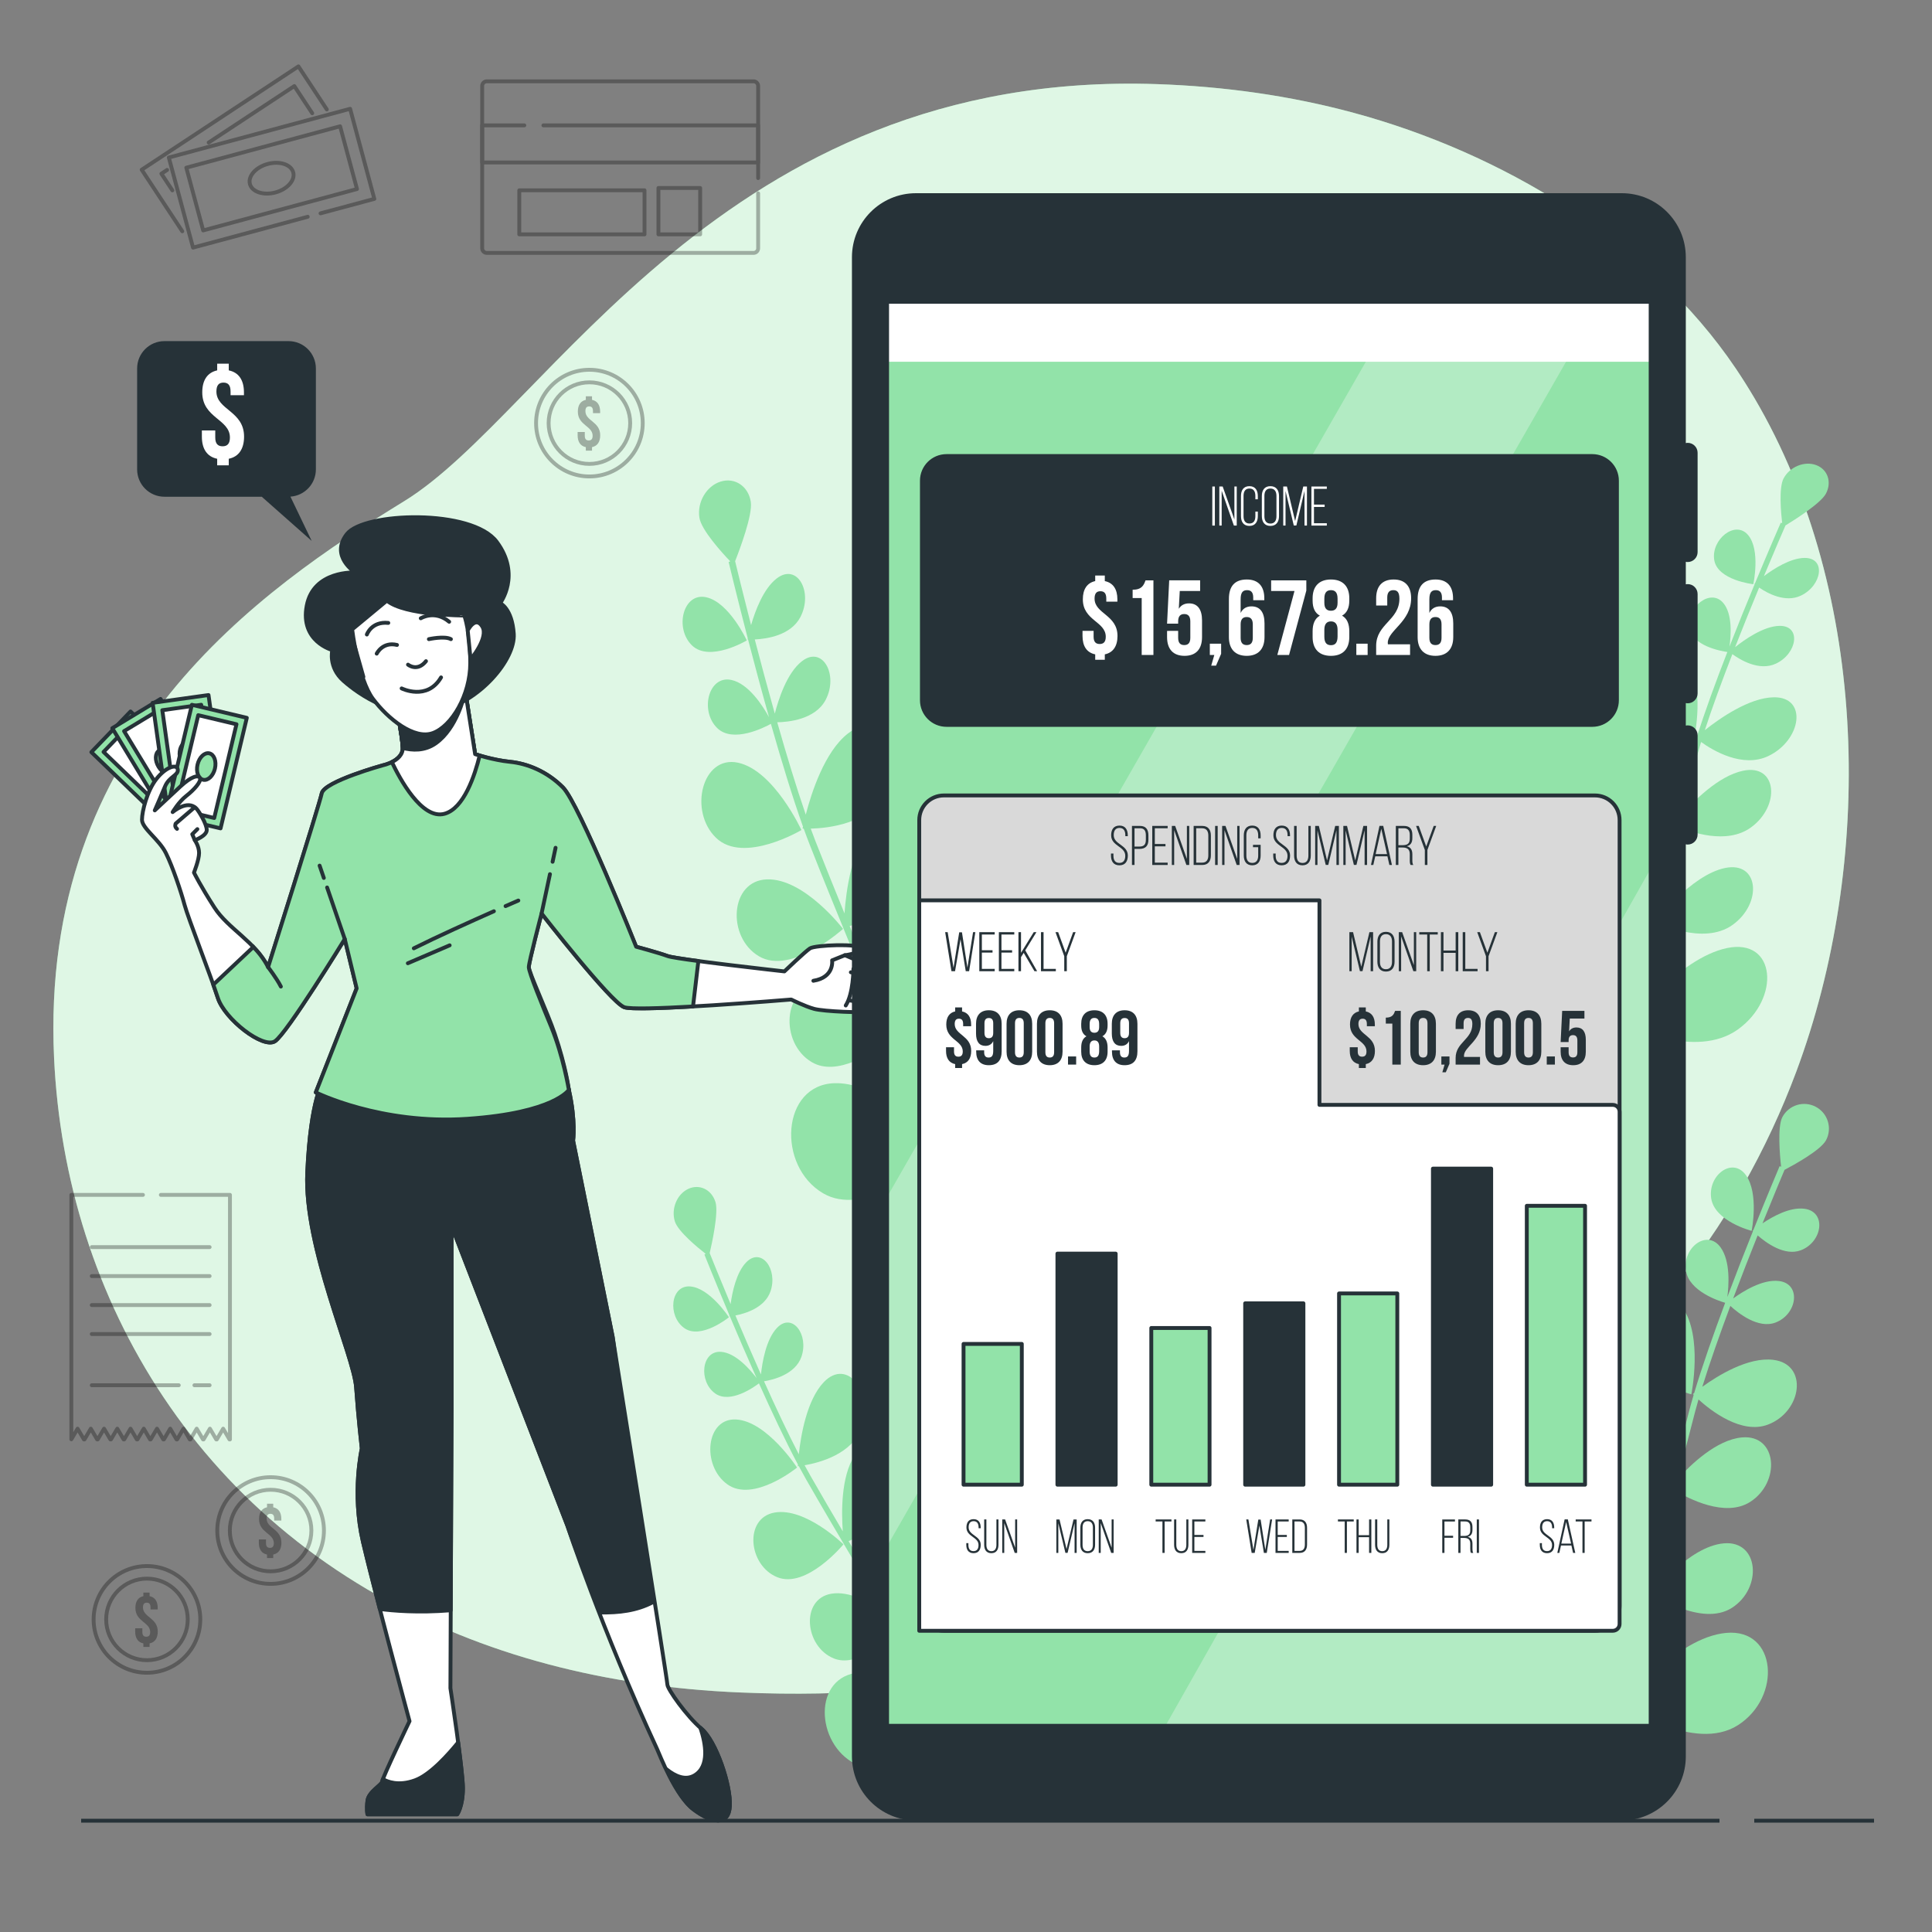 <?xml version="1.0" encoding="utf-8"?>
<!-- Generator: Adobe Illustrator 27.5.0, SVG Export Plug-In . SVG Version: 6.00 Build 0)  -->
<svg version="1.1" xmlns="http://www.w3.org/2000/svg" xmlns:xlink="http://www.w3.org/1999/xlink" x="0px" y="0px"
	 viewBox="0 0 500 500" style="enable-background:new 0 0 500 500;" xml:space="preserve">
<rect x="0" y="0" width="500" height="500" fill="#808080" stroke="none"/>
<g id="Background_Simple">
	<g>
		<path style="fill:#92E3A9;" d="M464.856,277.39c-14.722,39.433-44.804,82.112-87.135,94.748
			c-63.961,19.098-71.602,70.655-186.163,65.873c-17.862-0.744-34.371-3.255-49.538-7.264c-8.153-2.154-15.92-4.753-23.291-7.747
			C51.804,395.892,16.892,336.231,13.994,273.806c-3.825-82.102,53.46-121.236,90.69-144.15
			c37.231-22.914,82.102-111.701,194.76-107.885c17.176,0.589,34.313,2.937,50.919,7.438c37.907,10.259,76.441,32.951,98.834,66.124
			c1.681,2.492,3.285,5.043,4.82,7.641C483.984,153.816,484.93,223.631,464.856,277.39z"/>
		<path style="opacity:0.7;fill:#FFFFFF;" d="M464.856,277.39c-14.722,39.433-44.804,82.112-87.135,94.748
			c-63.961,19.098-71.602,70.655-186.163,65.873c-17.862-0.744-34.371-3.255-49.538-7.264c-8.153-2.154-15.92-4.753-23.291-7.747
			C51.804,395.892,16.892,336.231,13.994,273.806c-3.825-82.102,53.46-121.236,90.69-144.15
			c37.231-22.914,82.102-111.701,194.76-107.885c17.176,0.589,34.313,2.937,50.919,7.438c37.907,10.259,76.441,32.951,98.834,66.124
			c1.681,2.492,3.285,5.043,4.82,7.641C483.984,153.816,484.93,223.631,464.856,277.39z"/>
	</g>
</g>
<g id="Plants">
	<g>
		<path style="fill:#92E3A9;" d="M453.321,318.544c0,0,1.963-9.65-1.492-14.432c-3.455-4.782-9.847-0.013-8.978,5.984
			C443.72,316.093,453.321,318.544,453.321,318.544z"/>
		<path style="fill:#92E3A9;" d="M437.718,360.849c0,0,3.059-15.04-2.325-22.493c-5.384-7.453-15.348-0.021-13.993,9.327
			C422.755,357.03,437.718,360.849,437.718,360.849z"/>
		<path style="fill:#92E3A9;" d="M431.932,385.138c0,0-0.133-15.347-6.949-21.519c-6.816-6.172-15.017,3.169-11.749,12.031
			C416.503,384.511,431.932,385.138,431.932,385.138z"/>
		<path style="fill:#92E3A9;" d="M446.11,399.416c-9.158,0.819-18.512,12.987-18.512,12.987s12.692,8.797,20.639,3.694
			C456.185,410.994,455.268,398.597,446.11,399.416z"/>
		<path style="fill:#92E3A9;" d="M446.764,422.59c-13.102,1.171-26.483,18.579-26.483,18.579s18.157,12.585,29.527,5.285
			C461.178,439.153,459.866,421.419,446.764,422.59z"/>
		<path style="fill:#92E3A9;" d="M426.577,412.508c0.408,0.032,0.64,0.042,0.64,0.042s-0.006-0.732-0.087-1.941
			c1.612-5.652,3.381-12.787,5.492-21.309c0.287-1.157,0.582-2.347,0.881-3.552c3.336,2.017,12.969,7.098,19.45,2.937
			c7.948-5.103,7.03-17.5-2.128-16.681c-6.623,0.592-13.346,7.118-16.561,10.686c1.349-5.41,2.816-11.223,4.419-17.307
			c0.27-1.023,0.567-2.094,0.888-3.202c3.195,2.9,11.11,9.1,17.971,6.506c8.835-3.34,10.514-15.657,1.385-16.759
			c-6.574-0.794-14.469,4.148-18.374,6.977c1.973-6.375,4.565-13.71,7.261-20.938c1.94,1.791,7.165,6.019,11.68,4.311
			c5.668-2.143,6.746-10.045,0.889-10.753c-4.26-0.514-9.373,2.719-11.851,4.524c2.165-5.75,4.366-11.371,6.346-16.323
			c2.243,1.957,7.003,5.418,11.161,3.846c5.668-2.143,6.746-10.045,0.889-10.753c-3.721-0.449-8.095,1.963-10.796,3.784
			c2.899-7.186,5.126-12.477,5.706-13.85c2.327-1.221,9.371-5.075,10.745-7.673c1.651-3.122,0.458-6.992-2.665-8.643
			c-3.122-1.651-6.992-0.458-8.643,2.664c-1.318,2.493-0.652,9.952-0.33,12.858l-0.378-0.161c-0.071,0.168-2.982,7.022-6.796,16.543
			c-0.114,0.093-0.193,0.159-0.193,0.159s0.033,0.035,0.092,0.095c-2.058,5.141-4.372,11.042-6.644,17.081
			c0.391-2.933,0.851-9.269-1.743-12.86c-3.455-4.782-9.847-0.013-8.978,5.984c0.777,5.363,8.532,7.888,10.164,8.362
			c-3.035,8.128-5.947,16.409-8.013,23.343c-0.217,0.176-0.336,0.278-0.336,0.278s0.072,0.075,0.195,0.2
			c-0.412,1.396-0.789,2.737-1.124,4.007c-2.281,8.655-4.292,16.775-6.067,23.938c-1.663,6.714-3.113,12.563-4.439,17.497
			c-0.72-4.986-2.417-11.771-6.418-15.395c-6.816-6.172-15.017,3.169-11.749,12.031c2.501,6.782,12.119,8.739,16.498,9.284
			c-0.254,0.849-0.505,1.657-0.752,2.425c-0.989,3.066-2.908,11.582-4.904,20.948c-0.741-7.12-2.955-19.137-9.567-25.124
			c-9.751-8.829-21.484,4.534-16.808,17.211c3.926,10.645,20.114,12.983,25.205,13.459c-2.737,13.077-5.307,26.066-5.503,27.061
			l1.512,0.298c0.09-0.455,9.02-45.591,11.533-53.38C426.01,414.384,426.292,413.468,426.577,412.508z"/>
	</g>
	<g>
		<path style="fill:#92E3A9;" d="M193.271,165.744c0,0-4.56-9.89-10.524-11.18c-5.964-1.29-8.247,8.021-3.665,12.464
			C183.664,171.47,193.271,165.744,193.271,165.744z"/>
		<path style="fill:#92E3A9;" d="M207.41,214.813c0,0-7.108-15.415-16.403-17.426c-9.296-2.01-12.854,12.501-5.712,19.425
			C192.436,223.737,207.41,214.813,207.41,214.813z"/>
		<path style="fill:#92E3A9;" d="M218.181,240.397c0,0-9.976-13.075-19.645-12.817c-9.669,0.258-10.527,14.972-2.097,19.918
			C204.869,252.445,218.181,240.397,218.181,240.397z"/>
		<path style="fill:#92E3A9;" d="M239.221,241.098c-7.136,8.173-7.14,26.256-7.14,26.256s16.273-2.795,19.642-13.662
			C255.092,242.826,246.357,232.925,239.221,241.098z"/>
		<path style="fill:#92E3A9;" d="M254.664,260.472c-10.209,11.693-10.215,37.562-10.215,37.562s23.281-3.999,28.101-19.545
			C277.37,262.943,264.873,248.779,254.664,260.472z"/>
		<path style="fill:#92E3A9;" d="M231.294,268.278c0.362-0.305,0.562-0.486,0.562-0.486s-0.476-0.624-1.321-1.596
			c-2.284-6.171-5.39-13.742-9.102-22.785c-0.504-1.228-1.022-2.491-1.546-3.77c4.087-0.988,15.413-4.481,18.161-13.342
			c3.369-10.867-5.366-20.767-12.502-12.594c-5.161,5.911-6.591,17-6.987,22.689c-2.349-5.748-4.857-11.938-7.427-18.472
			c-0.432-1.099-0.871-2.261-1.315-3.475c4.537-0.115,15.144-1.245,19.217-9.07c5.244-10.076-1.267-22.025-9.613-15.526
			c-6.01,4.68-9.439,15.366-10.888,20.98c-2.447-7.086-4.993-15.501-7.383-23.91c2.775-0.044,9.863-0.674,12.544-5.824
			c3.365-6.464-0.813-14.132-6.168-9.962c-3.895,3.033-6.094,9.982-7.007,13.553c-1.885-6.706-3.656-13.329-5.183-19.198
			c3.134-0.148,9.342-1.058,11.81-5.8c3.365-6.465-0.813-14.132-6.168-9.962c-3.402,2.649-5.511,8.29-6.6,12.057
			c-2.193-8.538-3.732-14.899-4.128-16.552c1.162-2.947,4.579-12.004,4.058-15.356c-0.626-4.029-4.111-6.38-7.785-5.251
			c-3.674,1.129-6.144,5.31-5.519,9.339c0.5,3.217,5.851,9.081,7.989,11.315l-0.42,0.17c0.048,0.202,2.019,8.464,4.947,19.755
			c-0.036,0.173-0.059,0.294-0.059,0.294s0.05,0.003,0.138,0.007c1.583,6.095,3.439,13.052,5.421,20.092
			c-1.559-2.838-5.246-8.657-9.725-9.625c-5.964-1.29-8.247,8.021-3.665,12.464c4.098,3.973,12.208-0.183,13.879-1.107
			c2.685,9.458,5.572,18.947,8.3,26.588c-0.068,0.328-0.103,0.513-0.103,0.513s0.108,0.006,0.292,0.013
			c0.553,1.535,1.099,2.995,1.635,4.358c3.655,9.296,7.191,17.911,10.311,25.513c2.924,7.125,5.471,13.332,7.533,18.652
			c-3.807-3.696-9.588-8.141-15.265-7.989c-9.669,0.258-10.527,14.972-2.097,19.918c6.452,3.786,15.756-2.378,19.771-5.482
			c0.333,0.936,0.643,1.835,0.929,2.697c1.143,3.441,5.012,12.321,9.363,21.995c-5.197-5.511-14.773-14.029-24.154-13.779
			c-13.833,0.369-15.06,21.419-3,28.496c10.127,5.942,25.173-5.254,29.739-8.998c6.115,13.466,12.314,26.72,12.79,27.736
			l1.457-0.977c-0.217-0.464-21.759-46.522-24.663-55.262C232.026,270.352,231.672,269.335,231.294,268.278z"/>
	</g>
	<g>
		<path style="fill:#92E3A9;" d="M188.647,340.908c0,0-4.97-7.633-10.062-7.979c-5.092-0.346-5.855,7.635-1.526,10.757
			C181.389,346.808,188.647,340.908,188.647,340.908z"/>
		<path style="fill:#92E3A9;" d="M206.281,379.804c0,0-7.746-11.897-15.682-12.436c-7.936-0.54-9.125,11.9-2.378,16.766
			C194.97,389,206.281,379.804,206.281,379.804z"/>
		<path style="fill:#92E3A9;" d="M218.289,399.674c0,0-9.837-9.614-17.807-8.231c-7.971,1.383-6.901,13.663,0.674,16.737
			C208.73,411.254,218.289,399.674,218.289,399.674z"/>
		<path style="fill:#92E3A9;" d="M235.786,397.709c-4.917,7.627-2.733,22.591-2.733,22.591s13.129-4.281,14.602-13.681
			C249.129,397.219,240.702,390.082,235.786,397.709z"/>
		<path style="fill:#92E3A9;" d="M250.909,411.874c-7.034,10.911-3.91,32.32-3.91,32.32s18.782-6.125,20.891-19.573
			C269.997,411.173,257.943,400.963,250.909,411.874z"/>
		<path style="fill:#92E3A9;" d="M232.513,421.16c0.263-0.296,0.407-0.47,0.407-0.47s-0.469-0.459-1.286-1.161
			c-2.637-4.83-6.123-10.72-10.288-17.755c-0.565-0.955-1.147-1.938-1.736-2.933c3.263-1.312,12.213-5.572,13.415-13.238
			c1.474-9.4-6.952-16.537-11.869-8.91c-3.556,5.516-3.398,14.866-3.038,19.621c-2.639-4.472-5.463-9.292-8.38-14.388
			c-0.491-0.857-0.994-1.766-1.509-2.717c3.74-0.644,12.382-2.862,14.806-9.83c3.121-8.972-3.713-18.074-9.833-11.686
			c-4.408,4.6-5.953,13.857-6.472,18.679c-2.882-5.568-6.006-12.223-9.002-18.893c2.291-0.372,8.081-1.751,9.676-6.337
			c2.003-5.757-2.382-11.596-6.309-7.498c-2.857,2.981-3.836,8.997-4.16,12.063c-2.371-5.321-4.637-10.589-6.611-15.26
			c2.576-0.502,7.603-2.005,9.072-6.228c2.003-5.757-2.382-11.596-6.309-7.498c-2.495,2.604-3.558,7.527-4.003,10.776
			c-2.848-6.801-4.89-11.878-5.418-13.198c0.605-2.579,2.337-10.487,1.501-13.199c-1.005-3.258-4.174-4.783-7.077-3.404
			c-2.904,1.378-4.442,5.137-3.437,8.396c0.803,2.602,5.94,6.807,7.98,8.398l-0.327,0.191c0.064,0.162,2.694,6.76,6.483,15.75
			c-0.009,0.147-0.014,0.251-0.014,0.251s0.041-0.004,0.115-0.011c2.047,4.853,4.424,10.385,6.916,15.971
			c-1.633-2.16-5.388-6.529-9.212-6.789c-5.092-0.346-5.855,7.635-1.525,10.757c3.872,2.792,10.081-1.628,11.351-2.595
			c3.366,7.502,6.902,15.005,10.084,20.999c-0.017,0.28-0.023,0.437-0.023,0.437s0.09-0.008,0.243-0.024
			c0.643,1.204,1.272,2.346,1.88,3.409c4.149,7.25,8.117,13.953,11.618,19.866c3.282,5.542,6.139,10.371,8.489,14.524
			c-3.598-2.598-8.919-5.577-13.599-4.765c-7.971,1.383-6.901,13.663,0.674,16.737c5.797,2.353,12.751-3.874,15.698-6.928
			c0.389,0.734,0.754,1.441,1.095,2.119c1.362,2.709,5.638,9.59,10.408,17.069c-4.967-3.932-13.922-9.823-21.655-8.481
			c-11.403,1.978-9.872,19.546,0.964,23.944c9.099,3.693,20.197-7.393,23.522-11.043c6.689,10.404,13.422,20.623,13.938,21.405
			l1.087-0.984c-0.236-0.358-23.633-35.867-27.093-42.749C233.369,422.788,232.954,421.989,232.513,421.16z"/>
	</g>
	<g>
		<path style="fill:#92E3A9;" d="M453.754,151.194c0,0,1.945-8.899-1.385-12.767c-3.329-3.868-9.547,1.193-8.73,6.468
			C444.457,150.17,453.754,151.194,453.754,151.194z"/>
		<path style="fill:#92E3A9;" d="M438.445,191.063c0,0,3.031-13.869-2.158-19.898c-5.189-6.029-14.88,1.859-13.606,10.081
			C423.955,189.467,438.445,191.063,438.445,191.063z"/>
		<path style="fill:#92E3A9;" d="M432.732,213.565c0,0-0.063-13.755-6.645-18.458c-6.582-4.704-14.573,4.681-11.443,12.233
			C417.774,214.891,432.732,213.565,432.732,213.565z"/>
		<path style="fill:#92E3A9;" d="M446.416,224.642c-8.883,1.855-18.003,13.918-18.003,13.918s12.267,6.341,19.995,0.789
			C456.135,233.797,455.299,222.786,446.416,224.642z"/>
		<path style="fill:#92E3A9;" d="M446.951,245.356c-12.708,2.654-25.756,19.912-25.756,19.912s17.55,9.071,28.605,1.129
			C460.855,258.454,459.659,242.702,446.951,245.356z"/>
		<path style="fill:#92E3A9;" d="M427.422,238.779c0.395-0.021,0.62-0.041,0.62-0.041s-0.003-0.656-0.076-1.731
			c1.588-5.269,3.333-11.887,5.417-19.793c0.283-1.073,0.574-2.177,0.869-3.295c3.225,1.402,12.543,4.782,18.845,0.255
			c7.727-5.552,6.891-16.563-1.991-14.707c-6.424,1.342-12.97,8.02-16.103,11.615c1.331-5.02,2.779-10.415,4.359-16.07
			c0.266-0.951,0.559-1.948,0.875-2.982c3.085,2.211,10.733,6.806,17.396,3.638c8.58-4.078,10.26-15.335,1.415-15.207
			c-6.37,0.092-14.046,5.493-17.844,8.508c1.941-5.962,4.485-12.86,7.13-19.676c1.874,1.37,6.921,4.524,11.306,2.439
			c5.505-2.617,6.583-9.839,0.908-9.757c-4.128,0.06-9.099,3.587-11.509,5.51c2.123-5.425,4.282-10.737,6.222-15.423
			c2.166,1.481,6.766,4.005,10.805,2.085c5.505-2.617,6.583-9.839,0.908-9.757c-3.606,0.052-7.857,2.752-10.483,4.717
			c2.842-6.803,5.023-11.823,5.592-13.126c2.262-1.381,9.108-5.7,10.451-8.2c1.614-3.004,0.474-6.33-2.546-7.429
			c-3.02-1.099-6.777,0.445-8.391,3.448c-1.289,2.399-0.675,9.01-0.375,11.578l-0.366-0.098c-0.07,0.159-2.921,6.665-6.66,15.676
			c-0.111,0.097-0.188,0.166-0.188,0.166s0.032,0.027,0.089,0.074c-2.018,4.865-4.287,10.443-6.515,16.139
			c0.391-2.68,0.865-8.421-1.635-11.326c-3.329-3.868-9.547,1.193-8.73,6.468c0.731,4.717,8.238,6.034,9.819,6.26
			c-2.978,7.664-5.836,15.451-7.869,21.925c-0.211,0.185-0.327,0.29-0.327,0.29s0.069,0.059,0.188,0.156
			c-0.405,1.303-0.777,2.553-1.106,3.733c-2.249,8.045-4.233,15.577-5.985,22.222c-1.642,6.228-3.072,11.654-4.379,16.243
			c-0.677-4.386-2.292-10.266-6.157-13.028c-6.582-4.704-14.573,4.681-11.443,12.233c2.396,5.779,11.712,6.358,15.956,6.312
			c-0.25,0.792-0.496,1.549-0.74,2.268c-0.972,2.872-2.869,10.748-4.844,19.397c-0.688-6.298-2.783-16.81-9.168-21.373
			c-9.416-6.729-20.849,6.697-16.37,17.501c3.761,9.071,19.446,9.188,24.38,8.992c-2.71,12.069-5.257,24.038-5.452,24.955
			l1.464,0.083c0.089-0.419,8.94-42.012,11.41-49.308C426.864,240.532,427.141,239.676,427.422,238.779z"/>
	</g>
</g>
<g id="Graphics">
	<g style="opacity:0.3;">
		<path style="fill:none;stroke:#000000;stroke-linecap:round;stroke-linejoin:round;stroke-miterlimit:10;" d="M196.209,50.039
			v14.214c0,0.663-0.537,1.2-1.2,1.2h-69.022c-0.663,0-1.2-0.538-1.2-1.2V22.242c0-0.663,0.537-1.2,1.2-1.2h69.022
			c0.663,0,1.2,0.537,1.2,1.2v23.844"/>
		<polyline style="fill:none;stroke:#000000;stroke-linecap:round;stroke-linejoin:round;stroke-miterlimit:10;" points="
			140.637,32.445 196.209,32.445 196.209,42.047 124.787,42.047 124.787,32.445 135.695,32.445 		"/>
		
			<rect x="134.39" y="49.249" style="fill:none;stroke:#000000;stroke-linecap:round;stroke-linejoin:round;stroke-miterlimit:10;" width="32.409" height="11.403"/>
		
			<rect x="170.4" y="48.649" style="fill:none;stroke:#000000;stroke-linecap:round;stroke-linejoin:round;stroke-miterlimit:10;" width="10.803" height="12.003"/>
	</g>
	<g style="opacity:0.3;">
		<polyline style="fill:none;stroke:#000000;stroke-linecap:round;stroke-linejoin:round;stroke-miterlimit:10;" points="
			36.996,309.235 18.463,309.235 18.463,372.488 20.082,369.741 21.721,372.521 21.868,372.521 23.507,369.741 25.146,372.521 
			25.292,372.521 26.931,369.741 28.57,372.521 28.717,372.521 30.356,369.741 31.995,372.521 32.141,372.521 33.78,369.741 
			35.419,372.521 35.566,372.521 37.205,369.741 38.844,372.521 38.99,372.521 40.629,369.741 42.268,372.521 42.415,372.521 
			44.054,369.741 45.693,372.521 45.839,372.521 47.478,369.741 49.117,372.521 49.264,372.521 50.903,369.741 52.542,372.521 
			52.688,372.521 54.327,369.741 55.966,372.521 56.113,372.521 57.752,369.741 59.391,372.521 59.513,372.521 59.513,309.235 
			41.629,309.235 		"/>
		
			<line style="fill:none;stroke:#000000;stroke-linecap:round;stroke-linejoin:round;stroke-miterlimit:10;" x1="23.75" y1="322.75" x2="54.25" y2="322.75"/>
		
			<line style="fill:none;stroke:#000000;stroke-linecap:round;stroke-linejoin:round;stroke-miterlimit:10;" x1="23.75" y1="330.25" x2="54.25" y2="330.25"/>
		
			<line style="fill:none;stroke:#000000;stroke-linecap:round;stroke-linejoin:round;stroke-miterlimit:10;" x1="23.75" y1="337.75" x2="54.25" y2="337.75"/>
		
			<line style="fill:none;stroke:#000000;stroke-linecap:round;stroke-linejoin:round;stroke-miterlimit:10;" x1="23.75" y1="345.25" x2="54.25" y2="345.25"/>
		
			<line style="fill:none;stroke:#000000;stroke-linecap:round;stroke-linejoin:round;stroke-miterlimit:10;" x1="50.314" y1="358.5" x2="54.25" y2="358.5"/>
		
			<line style="fill:none;stroke:#000000;stroke-linecap:round;stroke-linejoin:round;stroke-miterlimit:10;" x1="23.75" y1="358.5" x2="46.261" y2="358.5"/>
	</g>
	<g style="opacity:0.3;">
		
			<circle style="fill:none;stroke:#000000;stroke-linecap:round;stroke-linejoin:round;stroke-miterlimit:10;" cx="152.537" cy="109.503" r="13.803"/>
		
			<circle style="fill:none;stroke:#000000;stroke-linecap:round;stroke-linejoin:round;stroke-miterlimit:10;" cx="152.537" cy="109.503" r="10.555"/>
		<g>
			<path d="M151.611,103.482v-0.926h1.603v0.926c1.389,0.285,2.101,1.354,2.101,3.045v0.392h-1.852v-0.517
				c0-0.89-0.357-1.228-0.979-1.228c-0.624,0-0.98,0.338-0.98,1.228c0,2.564,3.829,2.689,3.829,6.251
				c0,1.691-0.73,2.778-2.119,3.063v0.908h-1.603v-0.908c-1.406-0.285-2.119-1.372-2.119-3.063v-0.855h1.852v0.979
				c0,0.89,0.392,1.211,1.015,1.211c0.623,0,1.015-0.321,1.015-1.211c0-2.564-3.829-2.689-3.829-6.251
				C149.546,104.853,150.24,103.785,151.611,103.482z"/>
		</g>
	</g>
	<g style="opacity:0.3;">
		
			<circle style="fill:none;stroke:#000000;stroke-linecap:round;stroke-linejoin:round;stroke-miterlimit:10;" cx="70.032" cy="396.101" r="13.803"/>
		
			<circle style="fill:none;stroke:#000000;stroke-linecap:round;stroke-linejoin:round;stroke-miterlimit:10;" cx="70.032" cy="396.101" r="10.555"/>
		<g>
			<path d="M69.107,390.08v-0.926h1.603v0.926c1.389,0.285,2.101,1.354,2.101,3.045v0.392h-1.852V393
				c0-0.89-0.357-1.228-0.979-1.228C69.356,391.772,69,392.11,69,393c0,2.564,3.829,2.689,3.829,6.251
				c0,1.692-0.73,2.778-2.119,3.063v0.908h-1.603v-0.908c-1.406-0.285-2.119-1.372-2.119-3.063v-0.855h1.852v0.979
				c0,0.89,0.392,1.211,1.015,1.211c0.623,0,1.015-0.32,1.015-1.211c0-2.564-3.829-2.689-3.829-6.251
				C67.041,391.451,67.736,390.383,69.107,390.08z"/>
		</g>
	</g>
	<g style="opacity:0.3;">
		
			<circle style="fill:none;stroke:#000000;stroke-linecap:round;stroke-linejoin:round;stroke-miterlimit:10;" cx="38.032" cy="419.101" r="13.803"/>
		
			<circle style="fill:none;stroke:#000000;stroke-linecap:round;stroke-linejoin:round;stroke-miterlimit:10;" cx="38.032" cy="419.101" r="10.555"/>
		<g>
			<path d="M37.107,413.08v-0.926h1.603v0.926c1.389,0.285,2.101,1.354,2.101,3.045v0.392h-1.852V416
				c0-0.89-0.357-1.228-0.979-1.228C37.356,414.772,37,415.11,37,416c0,2.564,3.829,2.689,3.829,6.251
				c0,1.692-0.73,2.778-2.119,3.063v0.908h-1.603v-0.908c-1.407-0.285-2.119-1.372-2.119-3.063v-0.855h1.852v0.979
				c0,0.89,0.391,1.211,1.015,1.211c0.623,0,1.015-0.32,1.015-1.211c0-2.564-3.829-2.689-3.829-6.251
				C35.041,414.451,35.736,413.383,37.107,413.08z"/>
		</g>
	</g>
	<g style="opacity:0.3;">
		<g>
			<polyline style="fill:none;stroke:#000000;stroke-linecap:round;stroke-linejoin:round;stroke-miterlimit:10;" points="
				47.172,59.858 36.668,43.925 77.231,17.181 84.581,28.329 			"/>
			<polyline style="fill:none;stroke:#000000;stroke-linecap:round;stroke-linejoin:round;stroke-miterlimit:10;" points="
				54.008,36.885 76.169,22.274 80.808,29.31 			"/>
			<polyline style="fill:none;stroke:#000000;stroke-linecap:round;stroke-linejoin:round;stroke-miterlimit:10;" points="
				44.61,49.267 41.767,44.955 43.251,43.977 			"/>
		</g>
		<g>
			<polyline style="fill:none;stroke:#000000;stroke-linecap:round;stroke-linejoin:round;stroke-miterlimit:10;" points="
				79.637,56.103 49.956,64.079 43.69,40.766 90.612,28.156 96.877,51.469 82.957,55.21 			"/>
			
				<rect x="61.88" y="25.515" transform="matrix(0.26 0.966 -0.966 0.26 96.58 -33.727)" style="fill:none;stroke:#000000;stroke-linecap:round;stroke-linejoin:round;stroke-miterlimit:10;" width="16.807" height="41.206"/>
			<path style="fill:none;stroke:#000000;stroke-linecap:round;stroke-linejoin:round;stroke-miterlimit:10;" d="M71.275,49.807
				c-3.097,0.832-6.051-0.145-6.598-2.182c-0.548-2.037,1.519-4.363,4.616-5.196c3.097-0.832,6.051,0.145,6.598,2.182
				S74.372,48.974,71.275,49.807z"/>
		</g>
	</g>
</g>
<g id="Character">
	<g>
		<g>
			<g>
				
					<rect x="31.993" y="184.886" transform="matrix(0.694 -0.72 0.72 0.694 -131.676 89.372)" style="fill:#92E3A9;stroke:#263238;stroke-linecap:round;stroke-linejoin:round;stroke-miterlimit:10;" width="14.608" height="29.401"/>
				
					<rect x="34.212" y="187.119" transform="matrix(0.694 -0.72 0.72 0.694 -131.675 89.37)" style="fill:#FFFFFF;stroke:#263238;stroke-linecap:round;stroke-linejoin:round;stroke-miterlimit:10;" width="10.17" height="24.935"/>
				<path style="fill:#FFFFFF;stroke:#263238;stroke-linecap:round;stroke-linejoin:round;stroke-miterlimit:10;" d="
					M40.901,197.923c1.397,1.347,1.811,3.183,0.925,4.102c-0.886,0.919-2.737,0.573-4.134-0.774
					c-1.397-1.347-1.811-3.183-0.925-4.102C37.653,196.23,39.504,196.576,40.901,197.923z"/>
			</g>
			<g>
				
					<rect x="35.709" y="182.541" transform="matrix(0.855 -0.518 0.518 0.855 -96.029 50.88)" style="fill:#92E3A9;stroke:#263238;stroke-linecap:round;stroke-linejoin:round;stroke-miterlimit:10;" width="14.608" height="29.401"/>
				
					<rect x="37.928" y="184.774" transform="matrix(0.855 -0.518 0.518 0.855 -96.029 50.88)" style="fill:#FFFFFF;stroke:#263238;stroke-linecap:round;stroke-linejoin:round;stroke-miterlimit:10;" width="10.17" height="24.935"/>
				<path style="fill:#92E3A9;stroke:#263238;stroke-linecap:round;stroke-linejoin:round;stroke-miterlimit:10;" d="
					M44.989,196.044c1.006,1.659,0.937,3.541-0.155,4.203c-1.091,0.662-2.792-0.147-3.798-1.806
					c-1.006-1.659-0.937-3.541,0.155-4.203C42.283,193.576,43.983,194.384,44.989,196.044z"/>
			</g>
			<g>
				
					<rect x="41.509" y="180.81" transform="matrix(0.99 -0.138 0.138 0.99 -26.543 8.619)" style="fill:#92E3A9;stroke:#263238;stroke-linecap:round;stroke-linejoin:round;stroke-miterlimit:10;" width="14.608" height="29.401"/>
				
					<rect x="43.728" y="183.043" transform="matrix(0.99 -0.138 0.138 0.99 -26.544 8.619)" style="fill:#FFFFFF;stroke:#263238;stroke-linecap:round;stroke-linejoin:round;stroke-miterlimit:10;" width="10.17" height="24.935"/>
				<path style="fill:#92E3A9;stroke:#263238;stroke-linecap:round;stroke-linejoin:round;stroke-miterlimit:10;" d="
					M51.102,195.191c0.268,1.922-0.54,3.623-1.804,3.799c-1.264,0.176-2.507-1.239-2.775-3.16c-0.268-1.922,0.54-3.623,1.804-3.799
					C49.592,191.854,50.834,193.269,51.102,195.191z"/>
			</g>
			<g>
				
					<rect x="46.071" y="183.682" transform="matrix(0.973 0.231 -0.231 0.973 47.264 -6.964)" style="fill:#92E3A9;stroke:#263238;stroke-linecap:round;stroke-linejoin:round;stroke-miterlimit:10;" width="14.608" height="29.401"/>
				
					<rect x="48.29" y="185.915" transform="matrix(0.973 0.231 -0.231 0.973 47.264 -6.964)" style="fill:#FFFFFF;stroke:#263238;stroke-linecap:round;stroke-linejoin:round;stroke-miterlimit:10;" width="10.17" height="24.935"/>
				<path style="fill:#92E3A9;stroke:#263238;stroke-linecap:round;stroke-linejoin:round;stroke-miterlimit:10;" d="
					M55.624,198.917c-0.448,1.888-1.818,3.179-3.06,2.884c-1.242-0.295-1.886-2.064-1.437-3.952c0.448-1.888,1.818-3.179,3.06-2.884
					C55.428,195.259,56.072,197.029,55.624,198.917z"/>
			</g>
		</g>
		<path style="fill:#FFFFFF;stroke:#263238;stroke-linecap:round;stroke-linejoin:round;stroke-miterlimit:10;" d="M83.639,279.918
			c0,0-3.234,4.116-4.116,23.52c-0.882,19.404,12.054,47.334,12.642,55.566c0.588,8.232,1.47,15.876,1.47,15.876
			s-2.646,11.466,0.294,24.108c2.94,12.642,12.054,46.452,12.054,46.452s-7.056,14.7-7.056,15.582c0,0.882-3.528,2.646-3.822,4.998
			c-0.294,2.352,0,3.528,0,3.528h23.226c0,0,1.47-2.058,1.47-6.762c0-4.704-3.234-25.872-3.234-25.872l0.294-72.323v-47.333
			l29.988,77.615c0,0,8.694,26.442,23.218,57.817c0.618,1.334,4.704,12.054,9.408,15.582c4.704,3.528,9.114,4.41,9.408-0.882
			c0.294-5.292-3.528-16.758-7.35-19.992c-3.822-3.234-8.82-10.29-8.82-11.466s-14.156-89.952-14.156-89.952l-10.238-50.772
			c0,0,0.735-5.145-1.103-13.156c-1.837-8.011-13.009-7.129-13.009-7.129l-46.746-2.058L83.639,279.918z"/>
		<path style="fill:#263238;stroke:#263238;stroke-linecap:round;stroke-linejoin:round;stroke-miterlimit:10;" d="M158.556,345.977
			l-10.237-50.772c0,0,0.735-5.145-1.103-13.156c-1.837-8.011-13.009-7.129-13.009-7.129l-46.746-2.058l-3.822,7.056
			c0,0-3.234,4.116-4.116,23.52c-0.882,19.404,12.054,47.333,12.642,55.566c0.588,8.232,1.47,15.876,1.47,15.876
			s-2.646,11.466,0.294,24.108c0.968,4.163,2.607,10.625,4.368,17.416c3.292,0.437,9.886,1.028,18.352,0.335l0.212-52.148v-47.334
			l29.988,77.615c0,0,4.033,11.492,8.498,22.436c4.8,0.081,9.391-0.441,13.594-2.648
			C164.245,388.808,158.556,345.977,158.556,345.977z"/>
		<path style="fill:#263238;stroke:#263238;stroke-linecap:round;stroke-linejoin:round;stroke-miterlimit:10;" d="M119.801,462.784
			c0-1.975-0.571-6.855-1.232-11.85c-2.381,2.947-7.123,8.321-11.116,9.792c-4.364,1.608-7.284,0.348-8.356-0.282
			c-0.109,0.294-0.17,0.495-0.17,0.576c0,0.882-3.528,2.646-3.822,4.998c-0.294,2.352,0,3.528,0,3.528h23.226
			C118.331,469.546,119.801,467.488,119.801,462.784z"/>
		<path style="fill:#263238;stroke:#263238;stroke-linecap:round;stroke-linejoin:round;stroke-miterlimit:10;" d="M181.533,447.396
			c-0.09-0.076-0.184-0.165-0.275-0.245c1.39,4.093,2.423,9.952-1.489,12.299c-2.336,1.401-4.948,0.295-7.251-1.544
			c1.737,3.688,4.194,8.293,6.956,10.364c4.704,3.528,9.114,4.41,9.408-0.882C189.177,462.095,185.355,450.629,181.533,447.396z"/>
		<g>
			<path style="fill:#FFFFFF;stroke:#263238;stroke-linecap:round;stroke-linejoin:round;stroke-miterlimit:10;" d="
				M102.676,183.487c0,0,1.323,6.395,1.544,9.922c0.22,3.528-5.072,4.63-5.072,4.63s-15.214,4.189-15.876,7.276
				c-0.661,3.087-13.891,44.982-13.891,44.982c-3.308-6.615-10.339-9.908-13.891-15.435c-3.682-5.729-5.292-9.04-5.292-9.04
				s1.323-3.307,1.323-5.071c0-1.764-1.102-3.307-1.102-3.307s3.087-1.103,3.087-2.646c0-1.543-2.025-4.848-2.646-5.512
				c-2.311-2.471-6.174,0.882-6.174,0.882s1.543-2.646,3.528-4.19c1.985-1.543,3.969-3.748,3.528-4.63
				c-0.441-0.882-2.205-0.441-5.071,2.205c-2.867,2.646-6.615,6.174-6.615,6.174s1.544-3.528,2.646-6.174
				c1.102-2.646,3.528-2.866,3.307-4.41c-0.221-1.544-3.087-0.661-5.512,2.425c-2.425,3.087-3.749,8.379-3.749,10.584
				c0,2.205,4.41,5.071,6.174,8.599c1.764,3.528,3.969,10.143,4.851,13.45c0.882,3.307,6.835,18.522,8.599,24.034
				c1.764,5.512,11.686,13.23,14.773,11.245s18.081-26.46,18.081-26.46l3.076,12.767l-10.573,26.922c0,0,16.758,8.379,39.249,6.835
				c22.491-1.544,26.239-7.497,26.239-7.497s-0.717-5.868-3.657-14.503c-1.877-5.515-6.707-15.926-6.707-17.249
				c0-1.323,3.307-13.891,3.307-13.891s17.86,22.932,21.388,24.255c3.528,1.323,43.218-1.984,43.218-1.984s3.528,1.764,5.954,2.425
				c2.425,0.661,12.789,1.103,14.332,0.661c1.543-0.441,0.661-1.984,0.661-1.984s4.41,0.221,4.41-1.323
				c0-1.543-1.323-1.984-1.323-1.984s1.592,0.147,1.592-1.396c0-1.544-1.702-1.873-1.702-1.873s0.661-0.882-0.661-1.764
				c-1.323-0.882-9.371-4.228-9.371-4.228s3.969-0.441,3.969-1.764c0-1.323-11.686-0.882-13.009,0
				c-1.323,0.882-6.615,5.953-6.615,5.953s-27.783-3.087-30.208-3.969c-2.425-0.882-8.158-2.425-8.158-2.425
				s-14.773-37.044-18.963-41.233c-4.189-4.189-9.261-6.174-13.671-6.615c-4.41-0.441-9.04-1.984-9.04-1.984l-3.307-21.168
				C119.654,174.005,111.716,183.707,102.676,183.487z"/>
			<path style="fill:#92E3A9;stroke:#263238;stroke-linecap:round;stroke-linejoin:round;stroke-miterlimit:10;" d="
				M172.794,247.431c-2.425-0.882-8.158-2.425-8.158-2.425s-14.773-37.044-18.963-41.233c-4.189-4.189-9.261-6.174-13.671-6.615
				c-4.41-0.441-9.04-1.984-9.04-1.984l-3.307-21.168c0,0-7.938,9.702-16.978,9.481c0,0,1.323,6.395,1.544,9.922
				c0.22,3.528-5.072,4.63-5.072,4.63s-15.214,4.189-15.876,7.276c-0.661,3.087-13.891,44.982-13.891,44.982
				c-1.046-2.092-2.465-3.851-4.028-5.454l0.059,0.383l-0.915,0.861l-9.292,8.746c0.474,1.331,0.877,2.499,1.167,3.403
				c1.764,5.512,11.686,13.23,14.773,11.245s18.081-26.46,18.081-26.46l3.076,12.767l-10.573,26.922c0,0,16.758,8.379,39.249,6.835
				c22.491-1.544,26.239-7.497,26.239-7.497s-1.452-8.807-4.575-16.34c-2.231-5.381-5.788-14.089-5.788-15.412
				c0-1.323,3.307-13.891,3.307-13.891s17.86,22.932,21.388,24.255c1.473,0.552,9.247,0.297,17.804-0.187l1.383-11.751
				C176.714,248.186,173.543,247.704,172.794,247.431z"/>
			<g>
				<path style="fill:none;stroke:#263238;stroke-linecap:round;stroke-linejoin:round;stroke-miterlimit:10;" d="M127.819,235.83
					c-5.867,2.597-14.591,6.527-20.723,9.593"/>
				<path style="fill:none;stroke:#263238;stroke-linecap:round;stroke-linejoin:round;stroke-miterlimit:10;" d="M134.143,233.059
					c0,0-1.264,0.546-3.306,1.441"/>
				
					<line style="fill:none;stroke:#263238;stroke-linecap:round;stroke-linejoin:round;stroke-miterlimit:10;" x1="116.369" y1="244.651" x2="105.55" y2="249.287"/>
			</g>
			<path style="fill:none;stroke:#263238;stroke-linecap:round;stroke-linejoin:round;stroke-miterlimit:10;" d="M69.381,250.298
				c0,0,2.276,2.965,3.308,5.028"/>
			
				<line style="fill:none;stroke:#263238;stroke-linecap:round;stroke-linejoin:round;stroke-miterlimit:10;" x1="143.012" y1="223.023" x2="143.782" y2="219.406"/>
			
				<line style="fill:none;stroke:#263238;stroke-linecap:round;stroke-linejoin:round;stroke-miterlimit:10;" x1="140.16" y1="236.406" x2="142.328" y2="226.23"/>
			
				<line style="fill:none;stroke:#263238;stroke-linecap:round;stroke-linejoin:round;stroke-miterlimit:10;" x1="83.806" y1="227.209" x2="82.714" y2="224.023"/>
			
				<line style="fill:none;stroke:#263238;stroke-linecap:round;stroke-linejoin:round;stroke-miterlimit:10;" x1="89.225" y1="243.021" x2="84.653" y2="229.681"/>
			<polyline style="fill:none;stroke:#263238;stroke-linecap:round;stroke-linejoin:round;stroke-miterlimit:10;" points="
				50.418,217.443 49.756,215.9 51.079,214.577 			"/>
			<path style="fill:none;stroke:#263238;stroke-linecap:round;stroke-linejoin:round;stroke-miterlimit:10;" d="M50.343,208.951
				l-4.873,4.189c0,0-0.427,0.769,0.342,1.368"/>
			<path style="fill:none;stroke:#263238;stroke-linecap:round;stroke-linejoin:round;stroke-miterlimit:10;" d="M218.658,247.211
				l-3.307,1.323c0,0,0.661,4.41-4.851,5.292"/>
			
				<line style="fill:none;stroke:#263238;stroke-linecap:round;stroke-linejoin:round;stroke-miterlimit:10;" x1="228.69" y1="253.203" x2="220.201" y2="251.621"/>
			
				<line style="fill:none;stroke:#263238;stroke-linecap:round;stroke-linejoin:round;stroke-miterlimit:10;" x1="228.8" y1="256.471" x2="220.863" y2="254.928"/>
			
				<line style="fill:none;stroke:#263238;stroke-linecap:round;stroke-linejoin:round;stroke-miterlimit:10;" x1="225.714" y1="259.779" x2="219.76" y2="258.897"/>
			<path style="fill:none;stroke:#263238;stroke-linecap:round;stroke-linejoin:round;stroke-miterlimit:10;" d="M220.863,250.739
				c0,0,0,6.394-1.984,9.481"/>
		</g>
		<g>
			<path style="fill:#FFFFFF;stroke:#263238;stroke-linecap:round;stroke-linejoin:round;stroke-miterlimit:10;" d="
				M122.961,195.173l-3.307-21.168c0,0-7.938,9.702-16.978,9.481c0,0,1.323,6.395,1.544,9.922c0.12,1.923-1.396,3.121-2.801,3.817
				c1.979,4.187,7.719,14.987,13.606,13.382c5.039-1.374,7.856-9.936,9.113-15.073C123.402,195.32,122.961,195.173,122.961,195.173z
				"/>
			<path style="fill:#263238;stroke:#263238;stroke-linecap:round;stroke-linejoin:round;stroke-miterlimit:10;" d="
				M120.102,180.099l-1.132-5.318c-2.104,2.292-8.82,8.888-16.295,8.706c0,0,1.323,6.395,1.544,9.922
				c0.003,0.054-0.007,0.102-0.006,0.155c2.43,0.646,5.692,0.852,8.596-1.223C118.279,188.434,120.102,180.099,120.102,180.099z"/>
		</g>
		<g>
			<path style="fill:#263238;stroke:#263238;stroke-linecap:round;stroke-linejoin:round;stroke-miterlimit:10;" d="M91.951,148.166
				c0,0-10.804-0.661-12.568,8.6c-1.764,9.261,6.615,11.466,6.615,11.466s-1.103,4.41,2.867,7.938
				c3.969,3.528,13.671,10.363,24.475,7.938c10.804-2.425,20.065-13.45,19.624-20.065c-0.441-6.615-3.528-7.938-3.528-7.938
				s5.512-7.277-0.882-15.876c-6.394-8.599-34.398-7.717-38.808-1.985C85.336,143.976,91.951,148.166,91.951,148.166z"/>
			<g>
				<path style="fill:#FFFFFF;stroke:#263238;stroke-linecap:round;stroke-linejoin:round;stroke-miterlimit:10;" d="
					M100.126,155.444l-8.989,7.448c0,0,1.541,12.842,5.394,17.979c3.853,5.137,10.634,10.637,15.514,8.839
					c4.88-1.798,9.657-9.867,9.657-18.086s-1.541-12.328-1.541-12.328S104.749,159.297,100.126,155.444z"/>
				<path style="fill:none;stroke:#263238;stroke-linecap:round;stroke-linejoin:round;stroke-miterlimit:10;" d="M110.994,165.411
					c0,0,4.05-0.9,5.7,0"/>
				<path style="fill:none;stroke:#263238;stroke-linecap:round;stroke-linejoin:round;stroke-miterlimit:10;" d="M97.494,169.161
					c0,0,1.5-3.15,5.25-2.25"/>
				<path style="fill:none;stroke:#263238;stroke-linecap:round;stroke-linejoin:round;stroke-miterlimit:10;" d="M94.943,164.211
					c0,0,1.2-3.45,5.55-3"/>
				<path style="fill:none;stroke:#263238;stroke-linecap:round;stroke-linejoin:round;stroke-miterlimit:10;" d="M108.894,160.011
					c0,0,3.6-2.25,7.35,0.9"/>
				<path style="fill:none;stroke:#263238;stroke-linecap:round;stroke-linejoin:round;stroke-miterlimit:10;" d="M103.944,178.161
					c0,0,6.6,3.3,10.2-2.85"/>
				<path style="fill:none;stroke:#263238;stroke-linecap:round;stroke-linejoin:round;stroke-miterlimit:10;" d="M105.594,172.011
					c0,0,2.4,1.95,4.65-0.9"/>
				<path style="fill:#FFFFFF;stroke:#263238;stroke-linecap:round;stroke-linejoin:round;stroke-miterlimit:10;" d="
					M121.044,163.161c0,0,1.95-3.9,3.75-1.05c1.8,2.85-3,8.55-3,8.55L121.044,163.161z"/>
				<path style="fill:none;stroke:#263238;stroke-linecap:round;stroke-linejoin:round;stroke-miterlimit:10;" d="M91.794,167.211
					c0,0-3.9-1.5-3.6,3c0.3,4.5,5.85,4.95,5.85,4.95L91.794,167.211z"/>
			</g>
		</g>
	</g>
</g>
<g id="Speech_Bubble">
	<g>
		<path style="fill:#263238;" d="M81.749,121.48V95.356c0-3.908-3.168-7.075-7.075-7.075H42.564c-3.908,0-7.075,3.168-7.075,7.075
			v26.124c0,3.908,3.168,7.075,7.075,7.075h25.177l12.92,11.429l-5.498-11.454C78.842,128.278,81.749,125.222,81.749,121.48z"/>
		<g>
			<path style="fill:#FFFFFF;" d="M56.207,95.855v-1.732h2.997v1.732c2.597,0.533,3.929,2.53,3.929,5.693v0.732h-3.463v-0.965
				c0-1.665-0.666-2.297-1.831-2.297c-1.166,0-1.831,0.632-1.831,2.297c0,4.795,7.158,5.027,7.158,11.687
				c0,3.163-1.365,5.194-3.962,5.727v1.698h-2.997v-1.698c-2.63-0.533-3.962-2.564-3.962-5.727v-1.598h3.463v1.831
				c0,1.664,0.732,2.264,1.898,2.264c1.165,0,1.897-0.6,1.897-2.264c0-4.795-7.158-5.027-7.158-11.687
				C52.345,98.419,53.643,96.421,56.207,95.855z"/>
		</g>
	</g>
</g>
<g id="Device">
	<g>
		<rect x="222.421" y="69.604" style="fill:#92E3A9;" width="208.099" height="385.51"/>
		<rect x="222.421" y="69.604" style="fill:#FFFFFF;" width="208.099" height="24.017"/>
		<polygon style="opacity:0.3;fill:#FFFFFF;" points="367.243,69.604 222.421,322.254 222.421,412.647 419.057,69.604 		"/>
		<polygon style="opacity:0.3;fill:#FFFFFF;" points="430.52,227.503 427.079,225.019 301.905,446.139 305.319,455.114 
			430.52,455.114 		"/>
		<path style="fill:#263238;" d="M436.768,145.453c1.42,0,2.571-1.151,2.571-2.57v-25.705c0-1.42-1.151-2.571-2.571-2.571
			c-0.165,0-0.326,0.019-0.482,0.049V66.574c0-9.153-7.42-16.574-16.574-16.574H237.056c-9.153,0-16.574,7.42-16.574,16.574v387.989
			c0,9.153,7.42,16.574,16.574,16.574h182.656c9.153,0,16.574-7.42,16.574-16.574V218.521c0.156,0.03,0.317,0.049,0.482,0.049
			c1.42,0,2.571-1.151,2.571-2.571v-25.705c0-1.42-1.151-2.571-2.571-2.571c-0.165,0-0.326,0.019-0.482,0.049v-5.809
			c0.156,0.03,0.317,0.049,0.482,0.049c1.42,0,2.571-1.151,2.571-2.571v-25.705c0-1.42-1.151-2.57-2.571-2.57
			c-0.165,0-0.326,0.019-0.482,0.049v-5.809C436.442,145.434,436.603,145.453,436.768,145.453z M426.688,446.139H230.08V78.6
			h196.608V446.139z"/>
		<path style="fill:#263238;stroke:#263238;stroke-linecap:round;stroke-linejoin:round;stroke-miterlimit:10;" d="M412.085,187.602
			H244.963c-3.521,0-6.376-2.855-6.376-6.376v-56.826c0-3.521,2.855-6.376,6.376-6.376h167.122c3.521,0,6.376,2.855,6.376,6.376
			v56.826C418.461,184.747,415.606,187.602,412.085,187.602z"/>
		<g>
			<g>
				<path style="fill:#FFFFFF;" d="M314.407,125.909v10.11h-0.664v-10.11H314.407z"/>
				<path style="fill:#FFFFFF;" d="M316.167,136.019h-0.606v-10.11h0.867l3.033,8.536v-8.536h0.606v10.11h-0.736l-3.164-9.012
					V136.019z"/>
				<path style="fill:#FFFFFF;" d="M325.524,128.378v0.838h-0.635v-0.881c0-1.083-0.419-1.907-1.531-1.907
					c-1.113,0-1.531,0.824-1.531,1.907v5.258c0,1.083,0.419,1.892,1.531,1.892c1.112,0,1.531-0.809,1.531-1.892v-1.199h0.635v1.155
					c0,1.459-0.635,2.556-2.181,2.556c-1.545,0-2.181-1.097-2.181-2.556v-5.171c0-1.459,0.636-2.556,2.181-2.556
					C324.888,125.822,325.524,126.92,325.524,128.378z"/>
				<path style="fill:#FFFFFF;" d="M326.561,128.378c0-1.473,0.679-2.556,2.21-2.556c1.56,0,2.238,1.083,2.238,2.556v5.171
					c0,1.474-0.679,2.556-2.238,2.556c-1.531,0-2.21-1.083-2.21-2.556V128.378z M327.225,133.593c0,1.098,0.433,1.906,1.546,1.906
					c1.126,0,1.574-0.809,1.574-1.906v-5.258c0-1.097-0.448-1.907-1.574-1.907c-1.113,0-1.546,0.809-1.546,1.907V133.593z"/>
				<path style="fill:#FFFFFF;" d="M335.498,136.004h-0.665l-2.138-8.94v8.955h-0.592v-10.11h0.954l2.122,8.94l2.108-8.94h0.954
					v10.11h-0.635v-8.984L335.498,136.004z"/>
				<path style="fill:#FFFFFF;" d="M342.816,130.588v0.607h-2.759v4.217h3.322v0.607h-3.985v-10.11h3.985v0.607h-3.322v4.073
					H342.816z"/>
			</g>
			<g>
				<path style="fill:#FFFFFF;" d="M283.438,150.387v-1.435h2.484v1.435c2.152,0.441,3.256,2.097,3.256,4.719v0.607h-2.871v-0.801
					c0-1.379-0.552-1.904-1.517-1.904c-0.966,0-1.517,0.525-1.517,1.904c0,3.974,5.933,4.167,5.933,9.686
					c0,2.622-1.132,4.305-3.283,4.747v1.408h-2.484v-1.408c-2.18-0.441-3.284-2.125-3.284-4.747v-1.325h2.87v1.518
					c0,1.38,0.607,1.876,1.573,1.876c0.966,0,1.573-0.496,1.573-1.876c0-3.974-5.933-4.167-5.933-9.686
					C280.237,152.513,281.313,150.857,283.438,150.387z"/>
				<path style="fill:#FFFFFF;" d="M293.124,152.623c2.345,0,2.87-1.132,3.339-2.429h2.042v19.317h-3.036v-14.736h-2.345V152.623z"
					/>
				<path style="fill:#FFFFFF;" d="M304.906,163.274v1.794c0,1.38,0.607,1.876,1.574,1.876c0.966,0,1.573-0.496,1.573-1.876v-4.25
					c0-1.38-0.607-1.904-1.573-1.904c-0.967,0-1.574,0.524-1.574,1.904v0.579h-2.87l0.552-11.204h8.003v2.759h-5.27l-0.249,4.609
					c0.552-0.911,1.435-1.407,2.649-1.407c2.235,0,3.366,1.573,3.366,4.415v4.305c0,3.09-1.545,4.856-4.525,4.856
					s-4.526-1.766-4.526-4.856v-1.601H304.906z"/>
				<path style="fill:#FFFFFF;" d="M313.102,169.511v-2.925h2.925v2.622l-1.324,3.063h-1.241l0.799-2.759H313.102z"/>
				<path style="fill:#FFFFFF;" d="M318.041,154.996c0-3.256,1.49-5.022,4.637-5.022c2.98,0,4.525,1.766,4.525,4.857v0.496h-2.87
					v-0.69c0-1.38-0.607-1.904-1.573-1.904c-1.076,0-1.684,0.524-1.684,2.373v3.532c0.525-1.104,1.463-1.711,2.815-1.711
					c2.234,0,3.366,1.573,3.366,4.415v3.532c0,3.09-1.628,4.856-4.609,4.856c-2.98,0-4.609-1.766-4.609-4.856V154.996z
					 M321.077,161.591v3.477c0,1.38,0.607,1.876,1.573,1.876c0.966,0,1.573-0.496,1.573-1.876v-3.477
					c0-1.38-0.607-1.904-1.573-1.904C321.684,159.687,321.077,160.211,321.077,161.591z"/>
				<path style="fill:#FFFFFF;" d="M338.076,150.194v2.649l-4.47,16.668h-3.036l4.442-16.558h-6.043v-2.759H338.076z"/>
				<path style="fill:#FFFFFF;" d="M344.45,169.732c-3.063,0-4.746-1.766-4.746-4.856v-1.518c0-1.849,0.552-3.284,1.876-4.029
					c-1.269-0.69-1.876-1.987-1.876-3.891v-0.607c0-3.091,1.682-4.857,4.746-4.857c3.064,0,4.747,1.766,4.747,4.857v0.607
					c0,1.904-0.634,3.201-1.876,3.891c1.324,0.745,1.876,2.18,1.876,4.029v1.518C349.196,167.966,347.514,169.732,344.45,169.732z
					 M342.739,156.017c0,1.545,0.718,2.042,1.711,2.042c0.967,0,1.712-0.497,1.712-2.042v-1.076c0-1.738-0.745-2.208-1.712-2.208
					c-0.966,0-1.711,0.469-1.711,2.208V156.017z M344.45,166.972c0.967,0,1.684-0.469,1.712-2.18v-1.794
					c0-1.518-0.635-2.18-1.712-2.18c-1.075,0-1.711,0.662-1.711,2.18v1.794C342.739,166.503,343.484,166.972,344.45,166.972z"/>
				<path style="fill:#FFFFFF;" d="M353.943,166.586v2.925h-2.925v-2.925H353.943z"/>
				<path style="fill:#FFFFFF;" d="M360.594,152.733c-0.967,0-1.574,0.524-1.574,1.904v2.07h-2.87v-1.876
					c0-3.091,1.546-4.857,4.526-4.857c2.98,0,4.526,1.766,4.526,4.857c0,6.071-6.043,8.334-6.043,11.507
					c0,0.138,0,0.276,0.027,0.414h5.739v2.76h-8.775v-2.373c0-5.685,6.016-6.623,6.016-12.197
					C362.166,153.202,361.559,152.733,360.594,152.733z"/>
				<path style="fill:#FFFFFF;" d="M366.885,154.996c0-3.256,1.49-5.022,4.637-5.022c2.981,0,4.525,1.766,4.525,4.857v0.496h-2.87
					v-0.69c0-1.38-0.607-1.904-1.573-1.904c-1.076,0-1.684,0.524-1.684,2.373v3.532c0.525-1.104,1.463-1.711,2.815-1.711
					c2.234,0,3.366,1.573,3.366,4.415v3.532c0,3.09-1.628,4.856-4.609,4.856s-4.609-1.766-4.609-4.856V154.996z M369.921,161.591
					v3.477c0,1.38,0.607,1.876,1.573,1.876s1.573-0.496,1.573-1.876v-3.477c0-1.38-0.607-1.904-1.573-1.904
					S369.921,160.211,369.921,161.591z"/>
			</g>
		</g>
		<g>
			<path style="fill:#D9D9D9;stroke:#263238;stroke-linecap:round;stroke-linejoin:round;stroke-miterlimit:10;" d="
				M412.772,422.044H244.275c-3.521,0-6.376-2.855-6.376-6.376V212.237c0-3.521,2.855-6.376,6.376-6.376h168.497
				c3.522,0,6.376,2.855,6.376,6.376v203.431C419.148,419.189,416.293,422.044,412.772,422.044z"/>
			<path style="fill:#FFFFFF;stroke:#263238;stroke-linecap:round;stroke-linejoin:round;stroke-miterlimit:10;" d="
				M417.385,285.942h-75.912v-52.929H237.899c0,0,0,0,0,0v59.503V415.47v6.574c0,0,0,0,0,0h6.574h92.189h80.723
				c0.974,0,1.763-0.789,1.763-1.763V287.704C419.148,286.731,418.359,285.942,417.385,285.942z"/>
			<g>
				<g>
					
						<rect x="249.364" y="347.806" style="fill:#92E3A9;stroke:#263238;stroke-linecap:round;stroke-linejoin:round;stroke-miterlimit:10;" width="15.079" height="36.431"/>
					
						<rect x="273.659" y="324.435" style="fill:#263238;stroke:#263238;stroke-linecap:round;stroke-linejoin:round;stroke-miterlimit:10;" width="15.079" height="59.803"/>
					
						<rect x="297.953" y="343.682" style="fill:#92E3A9;stroke:#263238;stroke-linecap:round;stroke-linejoin:round;stroke-miterlimit:10;" width="15.08" height="40.556"/>
					
						<rect x="322.248" y="337.299" style="fill:#263238;stroke:#263238;stroke-linecap:round;stroke-linejoin:round;stroke-miterlimit:10;" width="15.079" height="46.939"/>
					
						<rect x="346.543" y="334.746" style="fill:#92E3A9;stroke:#263238;stroke-linecap:round;stroke-linejoin:round;stroke-miterlimit:10;" width="15.08" height="49.492"/>
					
						<rect x="370.838" y="302.439" style="fill:#263238;stroke:#263238;stroke-linecap:round;stroke-linejoin:round;stroke-miterlimit:10;" width="15.079" height="81.799"/>
					
						<rect x="395.133" y="312.063" style="fill:#92E3A9;stroke:#263238;stroke-linecap:round;stroke-linejoin:round;stroke-miterlimit:10;" width="15.079" height="72.175"/>
				</g>
				<g>
					<path style="fill:#263238;" d="M253.8,395.323v0.185h-0.544v-0.223c0-0.915-0.346-1.607-1.287-1.607
						c-0.939,0-1.286,0.68-1.286,1.595c0,2.102,3.128,2.139,3.128,4.526c0,1.249-0.544,2.164-1.867,2.164s-1.868-0.915-1.868-2.164
						v-0.445h0.545v0.482c0,0.927,0.359,1.595,1.31,1.595c0.952,0,1.311-0.668,1.311-1.595c0-2.078-3.128-2.116-3.128-4.526
						c0-1.299,0.569-2.14,1.843-2.152C253.269,393.159,253.8,394.075,253.8,395.323z"/>
					<path style="fill:#263238;" d="M255.274,399.8c0,0.927,0.346,1.644,1.298,1.644c0.953,0,1.299-0.717,1.299-1.644v-6.567h0.532
						v6.542c0,1.237-0.52,2.189-1.843,2.189c-1.323,0-1.855-0.952-1.855-2.189v-6.542h0.569V399.8z"/>
					<path style="fill:#263238;" d="M259.901,401.889h-0.52v-8.656h0.742l2.597,7.309v-7.309h0.52v8.656h-0.63l-2.709-7.716V401.889
						z"/>
				</g>
				<g>
					<path style="fill:#263238;" d="M276.294,401.877h-0.569l-1.831-7.654v7.667h-0.506v-8.656h0.816l1.817,7.655l1.805-7.655h0.817
						v8.656h-0.544v-7.692L276.294,401.877z"/>
					<path style="fill:#263238;" d="M279.598,395.348c0-1.261,0.581-2.188,1.892-2.188c1.336,0,1.917,0.927,1.917,2.188v4.427
						c0,1.262-0.581,2.189-1.917,2.189c-1.311,0-1.892-0.927-1.892-2.189V395.348z M280.167,399.812
						c0,0.939,0.372,1.632,1.323,1.632c0.965,0,1.348-0.693,1.348-1.632v-4.501c0-0.94-0.384-1.632-1.348-1.632
						c-0.951,0-1.323,0.692-1.323,1.632V399.812z"/>
					<path style="fill:#263238;" d="M284.869,401.889h-0.519v-8.656h0.741l2.597,7.309v-7.309h0.52v8.656h-0.63l-2.709-7.716
						V401.889z"/>
				</g>
				<g>
					<path style="fill:#263238;" d="M300.837,401.889v-8.137h-1.756v-0.52h4.093v0.52h-1.768v8.137H300.837z"/>
					<path style="fill:#263238;" d="M304.426,399.8c0,0.927,0.346,1.644,1.299,1.644c0.953,0,1.298-0.717,1.298-1.644v-6.567h0.533
						v6.542c0,1.237-0.52,2.189-1.843,2.189c-1.323,0-1.856-0.952-1.856-2.189v-6.542h0.569V399.8z"/>
					<path style="fill:#263238;" d="M311.465,397.241v0.519h-2.362v3.611h2.845v0.52h-3.414v-8.656h3.414v0.52h-2.845v3.488H311.465
						z"/>
				</g>
				<g>
					<path style="fill:#263238;" d="M324.718,401.889h-0.791l-1.398-8.656h0.557l1.299,7.89l1.261-7.853h0.606l1.212,7.828
						l1.249-7.865h0.508l-1.385,8.656h-0.742l-1.162-7.086L324.718,401.889z"/>
					<path style="fill:#263238;" d="M333.032,397.241v0.519h-2.362v3.611h2.844v0.52h-3.413v-8.656h3.413v0.52h-2.844v3.488H333.032
						z"/>
					<path style="fill:#263238;" d="M336.349,393.233c1.335,0,1.916,0.878,1.916,2.152v4.353c0,1.274-0.581,2.152-1.916,2.152
						h-1.905v-8.656H336.349z M336.337,401.37c0.964,0,1.359-0.655,1.359-1.607v-4.402c0-0.953-0.408-1.608-1.359-1.608h-1.324
						v7.617H336.337z"/>
				</g>
				<g>
					<path style="fill:#263238;" d="M348.01,401.889v-8.137h-1.756v-0.52h4.093v0.52h-1.768v8.137H348.01z"/>
					<path style="fill:#263238;" d="M351.624,397.822v4.068h-0.569v-8.656h0.569v4.069h2.695v-4.069h0.581v8.656h-0.581v-4.068
						H351.624z"/>
					<path style="fill:#263238;" d="M356.437,399.8c0,0.927,0.346,1.644,1.298,1.644c0.952,0,1.299-0.717,1.299-1.644v-6.567h0.532
						v6.542c0,1.237-0.52,2.189-1.843,2.189c-1.323,0-1.855-0.952-1.855-2.189v-6.542h0.569V399.8z"/>
				</g>
				<g>
					<path style="fill:#263238;" d="M376.061,397.45v0.52h-2.238v3.92h-0.568v-8.656h3.289v0.52h-2.721v3.697H376.061z"/>
					<path style="fill:#263238;" d="M379.216,393.233c1.323,0,1.855,0.73,1.855,1.954v0.754c0,1.014-0.396,1.595-1.249,1.793
						c0.89,0.197,1.249,0.829,1.249,1.768v1.348c0,0.358,0.025,0.754,0.21,1.038h-0.593c-0.149-0.26-0.186-0.569-0.186-1.038v-1.36
						c0-1.15-0.63-1.472-1.62-1.472h-0.902v3.871h-0.569v-8.656H379.216z M378.895,397.499c1.014,0,1.607-0.284,1.607-1.446v-0.817
						c0-0.927-0.358-1.484-1.298-1.484h-1.224v3.747H378.895z"/>
					<path style="fill:#263238;" d="M382.756,393.233v8.656h-0.569v-8.656H382.756z"/>
				</g>
				<g>
					<path style="fill:#263238;" d="M402.226,395.323v0.185h-0.544v-0.223c0-0.915-0.346-1.607-1.286-1.607
						c-0.94,0-1.286,0.68-1.286,1.595c0,2.102,3.128,2.139,3.128,4.526c0,1.249-0.545,2.164-1.868,2.164
						c-1.323,0-1.867-0.915-1.867-2.164v-0.445h0.544v0.482c0,0.927,0.358,1.595,1.311,1.595c0.953,0,1.311-0.668,1.311-1.595
						c0-2.078-3.129-2.116-3.129-4.526c0-1.299,0.569-2.14,1.843-2.152C401.695,393.159,402.226,394.075,402.226,395.323z"/>
					<path style="fill:#263238;" d="M403.985,399.973l-0.433,1.916h-0.52l1.892-8.669h0.829l1.929,8.669h-0.569l-0.433-1.916
						H403.985z M404.072,399.478h2.522l-1.274-5.601L404.072,399.478z"/>
					<path style="fill:#263238;" d="M409.54,401.889v-8.137h-1.756v-0.52h4.093v0.52h-1.768v8.137H409.54z"/>
				</g>
			</g>
			<g>
				<path style="fill:#263238;" d="M291.868,216.188v0.217h-0.635v-0.26c0-1.069-0.404-1.878-1.501-1.878
					c-1.099,0-1.502,0.794-1.502,1.863c0,2.455,3.654,2.499,3.654,5.286c0,1.458-0.635,2.527-2.181,2.527
					c-1.546,0-2.181-1.069-2.181-2.527v-0.52h0.635v0.563c0,1.083,0.419,1.863,1.532,1.863c1.112,0,1.53-0.78,1.53-1.863
					c0-2.427-3.654-2.47-3.654-5.286c0-1.516,0.665-2.499,2.152-2.513C291.247,213.66,291.868,214.729,291.868,216.188z"/>
				<path style="fill:#263238;" d="M295.042,213.747c1.56,0,2.167,0.982,2.167,2.455v1.098c0,1.603-0.737,2.397-2.34,2.397h-1.257
					v4.16h-0.664v-10.11H295.042z M294.869,219.091c1.17,0,1.676-0.52,1.676-1.748v-1.184c0-1.098-0.376-1.805-1.502-1.805h-1.43
					v4.737H294.869z"/>
				<path style="fill:#263238;" d="M301.626,218.426v0.607h-2.759v4.217h3.322v0.607h-3.985v-10.11h3.985v0.607h-3.322v4.072
					H301.626z"/>
				<path style="fill:#263238;" d="M303.876,223.857h-0.606v-10.11h0.866l3.033,8.536v-8.536h0.607v10.11h-0.737l-3.163-9.012
					V223.857z"/>
				<path style="fill:#263238;" d="M311.137,213.747c1.561,0,2.239,1.026,2.239,2.513v5.084c0,1.488-0.679,2.513-2.239,2.513h-2.223
					v-10.11H311.137z M311.123,223.25c1.127,0,1.589-0.765,1.589-1.877v-5.142c0-1.112-0.476-1.877-1.589-1.877h-1.546v8.896
					H311.123z"/>
				<path style="fill:#263238;" d="M315.135,213.747v10.11h-0.665v-10.11H315.135z"/>
				<path style="fill:#263238;" d="M316.895,223.857h-0.606v-10.11h0.867l3.033,8.536v-8.536h0.606v10.11h-0.736l-3.164-9.012
					V223.857z"/>
				<path style="fill:#263238;" d="M326.252,216.216v0.751h-0.635v-0.794c0-1.083-0.419-1.907-1.53-1.907
					c-1.113,0-1.532,0.824-1.532,1.907v5.258c0,1.083,0.419,1.892,1.532,1.892c1.112,0,1.53-0.809,1.53-1.892v-2.181h-1.343v-0.607
					h1.979v2.744c0,1.459-0.635,2.557-2.181,2.557c-1.545,0-2.181-1.098-2.181-2.557v-5.171c0-1.458,0.636-2.556,2.181-2.556
					C325.616,213.66,326.252,214.758,326.252,216.216z"/>
				<path style="fill:#263238;" d="M333.859,216.188v0.217h-0.635v-0.26c0-1.069-0.405-1.878-1.502-1.878s-1.502,0.794-1.502,1.863
					c0,2.455,3.654,2.499,3.654,5.286c0,1.458-0.635,2.527-2.181,2.527c-1.545,0-2.181-1.069-2.181-2.527v-0.52h0.636v0.563
					c0,1.083,0.419,1.863,1.531,1.863c1.112,0,1.53-0.78,1.53-1.863c0-2.427-3.654-2.47-3.654-5.286
					c0-1.516,0.665-2.499,2.153-2.513C333.238,213.66,333.859,214.729,333.859,216.188z"/>
				<path style="fill:#263238;" d="M335.575,221.416c0,1.083,0.405,1.921,1.517,1.921c1.113,0,1.516-0.838,1.516-1.921v-7.669h0.621
					v7.64c0,1.444-0.606,2.557-2.152,2.557s-2.167-1.112-2.167-2.557v-7.64h0.664V221.416z"/>
				<path style="fill:#263238;" d="M343.761,223.842h-0.664l-2.138-8.94v8.954h-0.592v-10.11h0.954l2.123,8.94l2.108-8.94h0.954
					v10.11h-0.635v-8.984L343.761,223.842z"/>
				<path style="fill:#263238;" d="M351.05,223.842h-0.665l-2.137-8.94v8.954h-0.592v-10.11h0.953l2.124,8.94l2.108-8.94h0.954
					v10.11h-0.636v-8.984L351.05,223.842z"/>
				<path style="fill:#263238;" d="M355.914,221.618l-0.505,2.239h-0.607l2.21-10.124h0.968l2.253,10.124h-0.664l-0.506-2.239
					H355.914z M356.015,221.04h2.946l-1.487-6.542L356.015,221.04z"/>
				<path style="fill:#263238;" d="M363.348,213.747c1.545,0,2.166,0.852,2.166,2.282v0.881c0,1.185-0.462,1.863-1.458,2.094
					c1.039,0.231,1.458,0.968,1.458,2.065v1.574c0,0.419,0.029,0.881,0.246,1.213h-0.693c-0.174-0.303-0.217-0.665-0.217-1.213
					v-1.588c0-1.343-0.736-1.719-1.892-1.719h-1.054v4.52h-0.664v-10.11H363.348z M362.973,218.73c1.184,0,1.877-0.332,1.877-1.69
					v-0.953c0-1.083-0.419-1.733-1.516-1.733h-1.43v4.376H362.973z"/>
				<path style="fill:#263238;" d="M368.747,219.972l-2.268-6.225h0.693l1.935,5.315l1.935-5.315h0.651l-2.283,6.225v3.885h-0.664
					V219.972z"/>
			</g>
			<g>
				<g>
					<path style="fill:#263238;" d="M247.164,251.352h-0.924l-1.632-10.11h0.649l1.516,9.214l1.474-9.171h0.707l1.416,9.142
						l1.459-9.186h0.592l-1.618,10.11h-0.866l-1.358-8.276L247.164,251.352z"/>
					<path style="fill:#263238;" d="M256.864,245.921v0.607h-2.759v4.218h3.322v0.607h-3.985v-10.11h3.985v0.607h-3.322v4.072
						H256.864z"/>
					<path style="fill:#263238;" d="M261.931,245.921v0.607h-2.759v4.218h3.322v0.607h-3.985v-10.11h3.985v0.607h-3.322v4.072
						H261.931z"/>
					<path style="fill:#263238;" d="M264.933,246.6l-0.694,1.098v3.654h-0.664v-10.11h0.664v5.344l3.294-5.344h0.693l-2.889,4.708
						l3.077,5.402h-0.694L264.933,246.6z"/>
					<path style="fill:#263238;" d="M269.406,251.352v-10.11h0.665v9.503h3.177v0.607H269.406z"/>
					<path style="fill:#263238;" d="M275.427,247.467l-2.268-6.225h0.694l1.935,5.315l1.935-5.315h0.65l-2.282,6.225v3.885h-0.665
						V247.467z"/>
				</g>
				<g>
					<path style="fill:#263238;" d="M247.197,261.755v-1.032h1.787v1.032c1.549,0.317,2.342,1.509,2.342,3.395v0.436h-2.064v-0.575
						c0-0.993-0.398-1.37-1.092-1.37c-0.695,0-1.092,0.378-1.092,1.37c0,2.859,4.268,2.998,4.268,6.969
						c0,1.886-0.814,3.097-2.362,3.415v1.012h-1.787v-1.012c-1.569-0.318-2.363-1.529-2.363-3.415v-0.953h2.065v1.091
						c0,0.993,0.437,1.35,1.132,1.35c0.695,0,1.132-0.358,1.132-1.35c0-2.859-4.268-2.998-4.268-6.969
						C244.894,263.284,245.669,262.093,247.197,261.755z"/>
					<path style="fill:#263238;" d="M259.229,272.06c0,2.343-1.072,3.614-3.336,3.614c-2.144,0-3.256-1.271-3.256-3.495v-0.357
						h2.065v0.496c0,0.993,0.437,1.37,1.132,1.37c0.774,0,1.211-0.378,1.211-1.708v-2.542c-0.378,0.794-1.052,1.231-2.025,1.231
						c-1.609,0-2.423-1.132-2.423-3.177v-2.542c0-2.224,1.171-3.495,3.316-3.495s3.316,1.271,3.316,3.495V272.06z M257.045,267.315
						v-2.501c0-0.993-0.437-1.351-1.132-1.351c-0.695,0-1.132,0.358-1.132,1.351v2.501c0,0.993,0.437,1.37,1.132,1.37
						C256.608,268.685,257.045,268.307,257.045,267.315z"/>
					<path style="fill:#263238;" d="M260.498,264.952c0-2.224,1.172-3.495,3.316-3.495c2.145,0,3.316,1.271,3.316,3.495v7.227
						c0,2.224-1.171,3.495-3.316,3.495c-2.144,0-3.316-1.271-3.316-3.495V264.952z M262.682,272.318c0,0.993,0.437,1.37,1.132,1.37
						c0.695,0,1.132-0.378,1.132-1.37v-7.504c0-0.993-0.437-1.371-1.132-1.371c-0.695,0-1.132,0.378-1.132,1.371V272.318z"/>
					<path style="fill:#263238;" d="M268.36,264.952c0-2.224,1.172-3.495,3.316-3.495c2.145,0,3.316,1.271,3.316,3.495v7.227
						c0,2.224-1.171,3.495-3.316,3.495c-2.144,0-3.316-1.271-3.316-3.495V264.952z M270.544,272.318c0,0.993,0.437,1.37,1.132,1.37
						c0.695,0,1.132-0.378,1.132-1.37v-7.504c0-0.993-0.437-1.371-1.132-1.371c-0.695,0-1.132,0.378-1.132,1.371V272.318z"/>
					<path style="fill:#263238;" d="M278.506,273.41v2.104h-2.104v-2.104H278.506z"/>
					<path style="fill:#263238;" d="M283.23,275.674c-2.203,0-3.414-1.271-3.414-3.495v-1.091c0-1.33,0.397-2.363,1.35-2.899
						c-0.914-0.496-1.35-1.43-1.35-2.799v-0.437c0-2.224,1.211-3.495,3.414-3.495c2.204,0,3.415,1.271,3.415,3.495v0.437
						c0,1.369-0.457,2.303-1.35,2.799c0.954,0.536,1.35,1.569,1.35,2.899v1.091C286.646,274.403,285.435,275.674,283.23,275.674z
						 M282,265.806c0,1.112,0.516,1.469,1.23,1.469c0.695,0,1.231-0.357,1.231-1.469v-0.775c0-1.251-0.537-1.588-1.231-1.588
						c-0.695,0-1.23,0.337-1.23,1.588V265.806z M283.23,273.688c0.695,0,1.211-0.337,1.231-1.569v-1.291
						c0-1.091-0.457-1.568-1.231-1.568c-0.774,0-1.23,0.476-1.23,1.568v1.291C282,273.351,282.536,273.688,283.23,273.688z"/>
					<path style="fill:#263238;" d="M294.369,272.06c0,2.343-1.072,3.614-3.336,3.614c-2.144,0-3.256-1.271-3.256-3.495v-0.357
						h2.065v0.496c0,0.993,0.437,1.37,1.132,1.37c0.774,0,1.211-0.378,1.211-1.708v-2.542c-0.378,0.794-1.052,1.231-2.025,1.231
						c-1.609,0-2.423-1.132-2.423-3.177v-2.542c0-2.224,1.171-3.495,3.316-3.495c2.144,0,3.316,1.271,3.316,3.495V272.06z
						 M292.185,267.315v-2.501c0-0.993-0.437-1.351-1.132-1.351c-0.695,0-1.132,0.358-1.132,1.351v2.501
						c0,0.993,0.437,1.37,1.132,1.37C291.748,268.685,292.185,268.307,292.185,267.315z"/>
				</g>
			</g>
			<g>
				<g>
					<path style="fill:#263238;" d="M352.613,251.337h-0.665l-2.137-8.94v8.954h-0.593v-10.11h0.954l2.124,8.94l2.108-8.94h0.953
						v10.11h-0.636v-8.984L352.613,251.337z"/>
					<path style="fill:#263238;" d="M356.465,243.712c0-1.473,0.679-2.556,2.21-2.556c1.56,0,2.238,1.083,2.238,2.556v5.171
						c0,1.474-0.679,2.557-2.238,2.557c-1.531,0-2.21-1.083-2.21-2.557V243.712z M357.13,248.926c0,1.098,0.433,1.906,1.546,1.906
						c1.126,0,1.574-0.809,1.574-1.906v-5.258c0-1.098-0.448-1.907-1.574-1.907c-1.113,0-1.546,0.809-1.546,1.907V248.926z"/>
					<path style="fill:#263238;" d="M362.614,251.352h-0.606v-10.11h0.867l3.033,8.535v-8.535h0.606v10.11h-0.736l-3.164-9.012
						V251.352z"/>
					<path style="fill:#263238;" d="M369.357,251.352v-9.503h-2.051v-0.607h4.781v0.607h-2.066v9.503H369.357z"/>
					<path style="fill:#263238;" d="M373.571,246.6v4.752h-0.665v-10.11h0.665v4.752h3.149v-4.752h0.679v10.11h-0.679V246.6H373.571
						z"/>
					<path style="fill:#263238;" d="M378.551,251.352v-10.11h0.665v9.503h3.177v0.607H378.551z"/>
					<path style="fill:#263238;" d="M384.571,247.467l-2.268-6.225h0.694l1.935,5.315l1.935-5.315h0.65l-2.282,6.225v3.885h-0.665
						V247.467z"/>
				</g>
				<g>
					<path style="fill:#263238;" d="M351.679,261.755v-1.032h1.787v1.032c1.549,0.317,2.342,1.509,2.342,3.395v0.436h-2.064v-0.575
						c0-0.993-0.398-1.37-1.092-1.37c-0.695,0-1.092,0.378-1.092,1.37c0,2.859,4.268,2.998,4.268,6.969
						c0,1.886-0.814,3.097-2.362,3.415v1.012h-1.787v-1.012c-1.569-0.318-2.363-1.529-2.363-3.415v-0.953h2.065v1.091
						c0,0.993,0.437,1.35,1.132,1.35c0.695,0,1.132-0.358,1.132-1.35c0-2.859-4.268-2.998-4.268-6.969
						C349.376,263.284,350.151,262.093,351.679,261.755z"/>
					<path style="fill:#263238;" d="M358.648,263.363c1.688,0,2.064-0.814,2.402-1.747h1.469v13.898h-2.184v-10.603h-1.688V263.363z
						"/>
					<path style="fill:#263238;" d="M364.981,264.952c0-2.224,1.172-3.495,3.316-3.495c2.145,0,3.316,1.271,3.316,3.495v7.227
						c0,2.224-1.171,3.495-3.316,3.495c-2.144,0-3.316-1.271-3.316-3.495V264.952z M367.165,272.318c0,0.993,0.437,1.37,1.132,1.37
						c0.695,0,1.132-0.378,1.132-1.37v-7.504c0-0.993-0.437-1.371-1.132-1.371c-0.695,0-1.132,0.378-1.132,1.371V272.318z"/>
					<path style="fill:#263238;" d="M373.022,275.515v-2.104h2.104v1.886l-0.953,2.204h-0.893l0.576-1.986H373.022z"/>
					<path style="fill:#263238;" d="M379.91,263.443c-0.695,0-1.131,0.378-1.131,1.371v1.488h-2.065v-1.349
						c0-2.224,1.112-3.495,3.256-3.495c2.144,0,3.255,1.271,3.255,3.495c0,4.368-4.348,5.996-4.348,8.279c0,0.1,0,0.199,0.02,0.298
						h4.129v1.986h-6.313v-1.708c0-4.09,4.328-4.765,4.328-8.776C381.042,263.78,380.606,263.443,379.91,263.443z"/>
					<path style="fill:#263238;" d="M384.397,264.952c0-2.224,1.172-3.495,3.316-3.495c2.145,0,3.316,1.271,3.316,3.495v7.227
						c0,2.224-1.171,3.495-3.316,3.495c-2.144,0-3.316-1.271-3.316-3.495V264.952z M386.581,272.318c0,0.993,0.437,1.37,1.132,1.37
						c0.695,0,1.132-0.378,1.132-1.37v-7.504c0-0.993-0.437-1.371-1.132-1.371c-0.695,0-1.132,0.378-1.132,1.371V272.318z"/>
					<path style="fill:#263238;" d="M392.259,264.952c0-2.224,1.172-3.495,3.316-3.495c2.145,0,3.316,1.271,3.316,3.495v7.227
						c0,2.224-1.171,3.495-3.316,3.495c-2.144,0-3.316-1.271-3.316-3.495V264.952z M394.443,272.318c0,0.993,0.437,1.37,1.132,1.37
						s1.132-0.378,1.132-1.37v-7.504c0-0.993-0.437-1.371-1.132-1.371s-1.132,0.378-1.132,1.371V272.318z"/>
					<path style="fill:#263238;" d="M402.404,273.41v2.104H400.3v-2.104H402.404z"/>
					<path style="fill:#263238;" d="M405.958,271.028v1.29c0,0.993,0.437,1.35,1.132,1.35c0.695,0,1.132-0.357,1.132-1.35v-3.057
						c0-0.993-0.437-1.37-1.132-1.37c-0.695,0-1.132,0.378-1.132,1.37v0.417h-2.065l0.398-8.061h5.758v1.986h-3.792l-0.179,3.316
						c0.398-0.656,1.033-1.013,1.906-1.013c1.608,0,2.423,1.132,2.423,3.177v3.097c0,2.224-1.112,3.495-3.256,3.495
						c-2.145,0-3.256-1.271-3.256-3.495v-1.151H405.958z"/>
				</g>
			</g>
		</g>
	</g>
</g>
<g id="Floor">
	<g>
		<line style="fill:none;stroke:#263238;stroke-miterlimit:10;" x1="454" y1="471.198" x2="485" y2="471.198"/>
		<line style="fill:none;stroke:#263238;stroke-miterlimit:10;" x1="21" y1="471.198" x2="445" y2="471.198"/>
	</g>
</g>
</svg>
